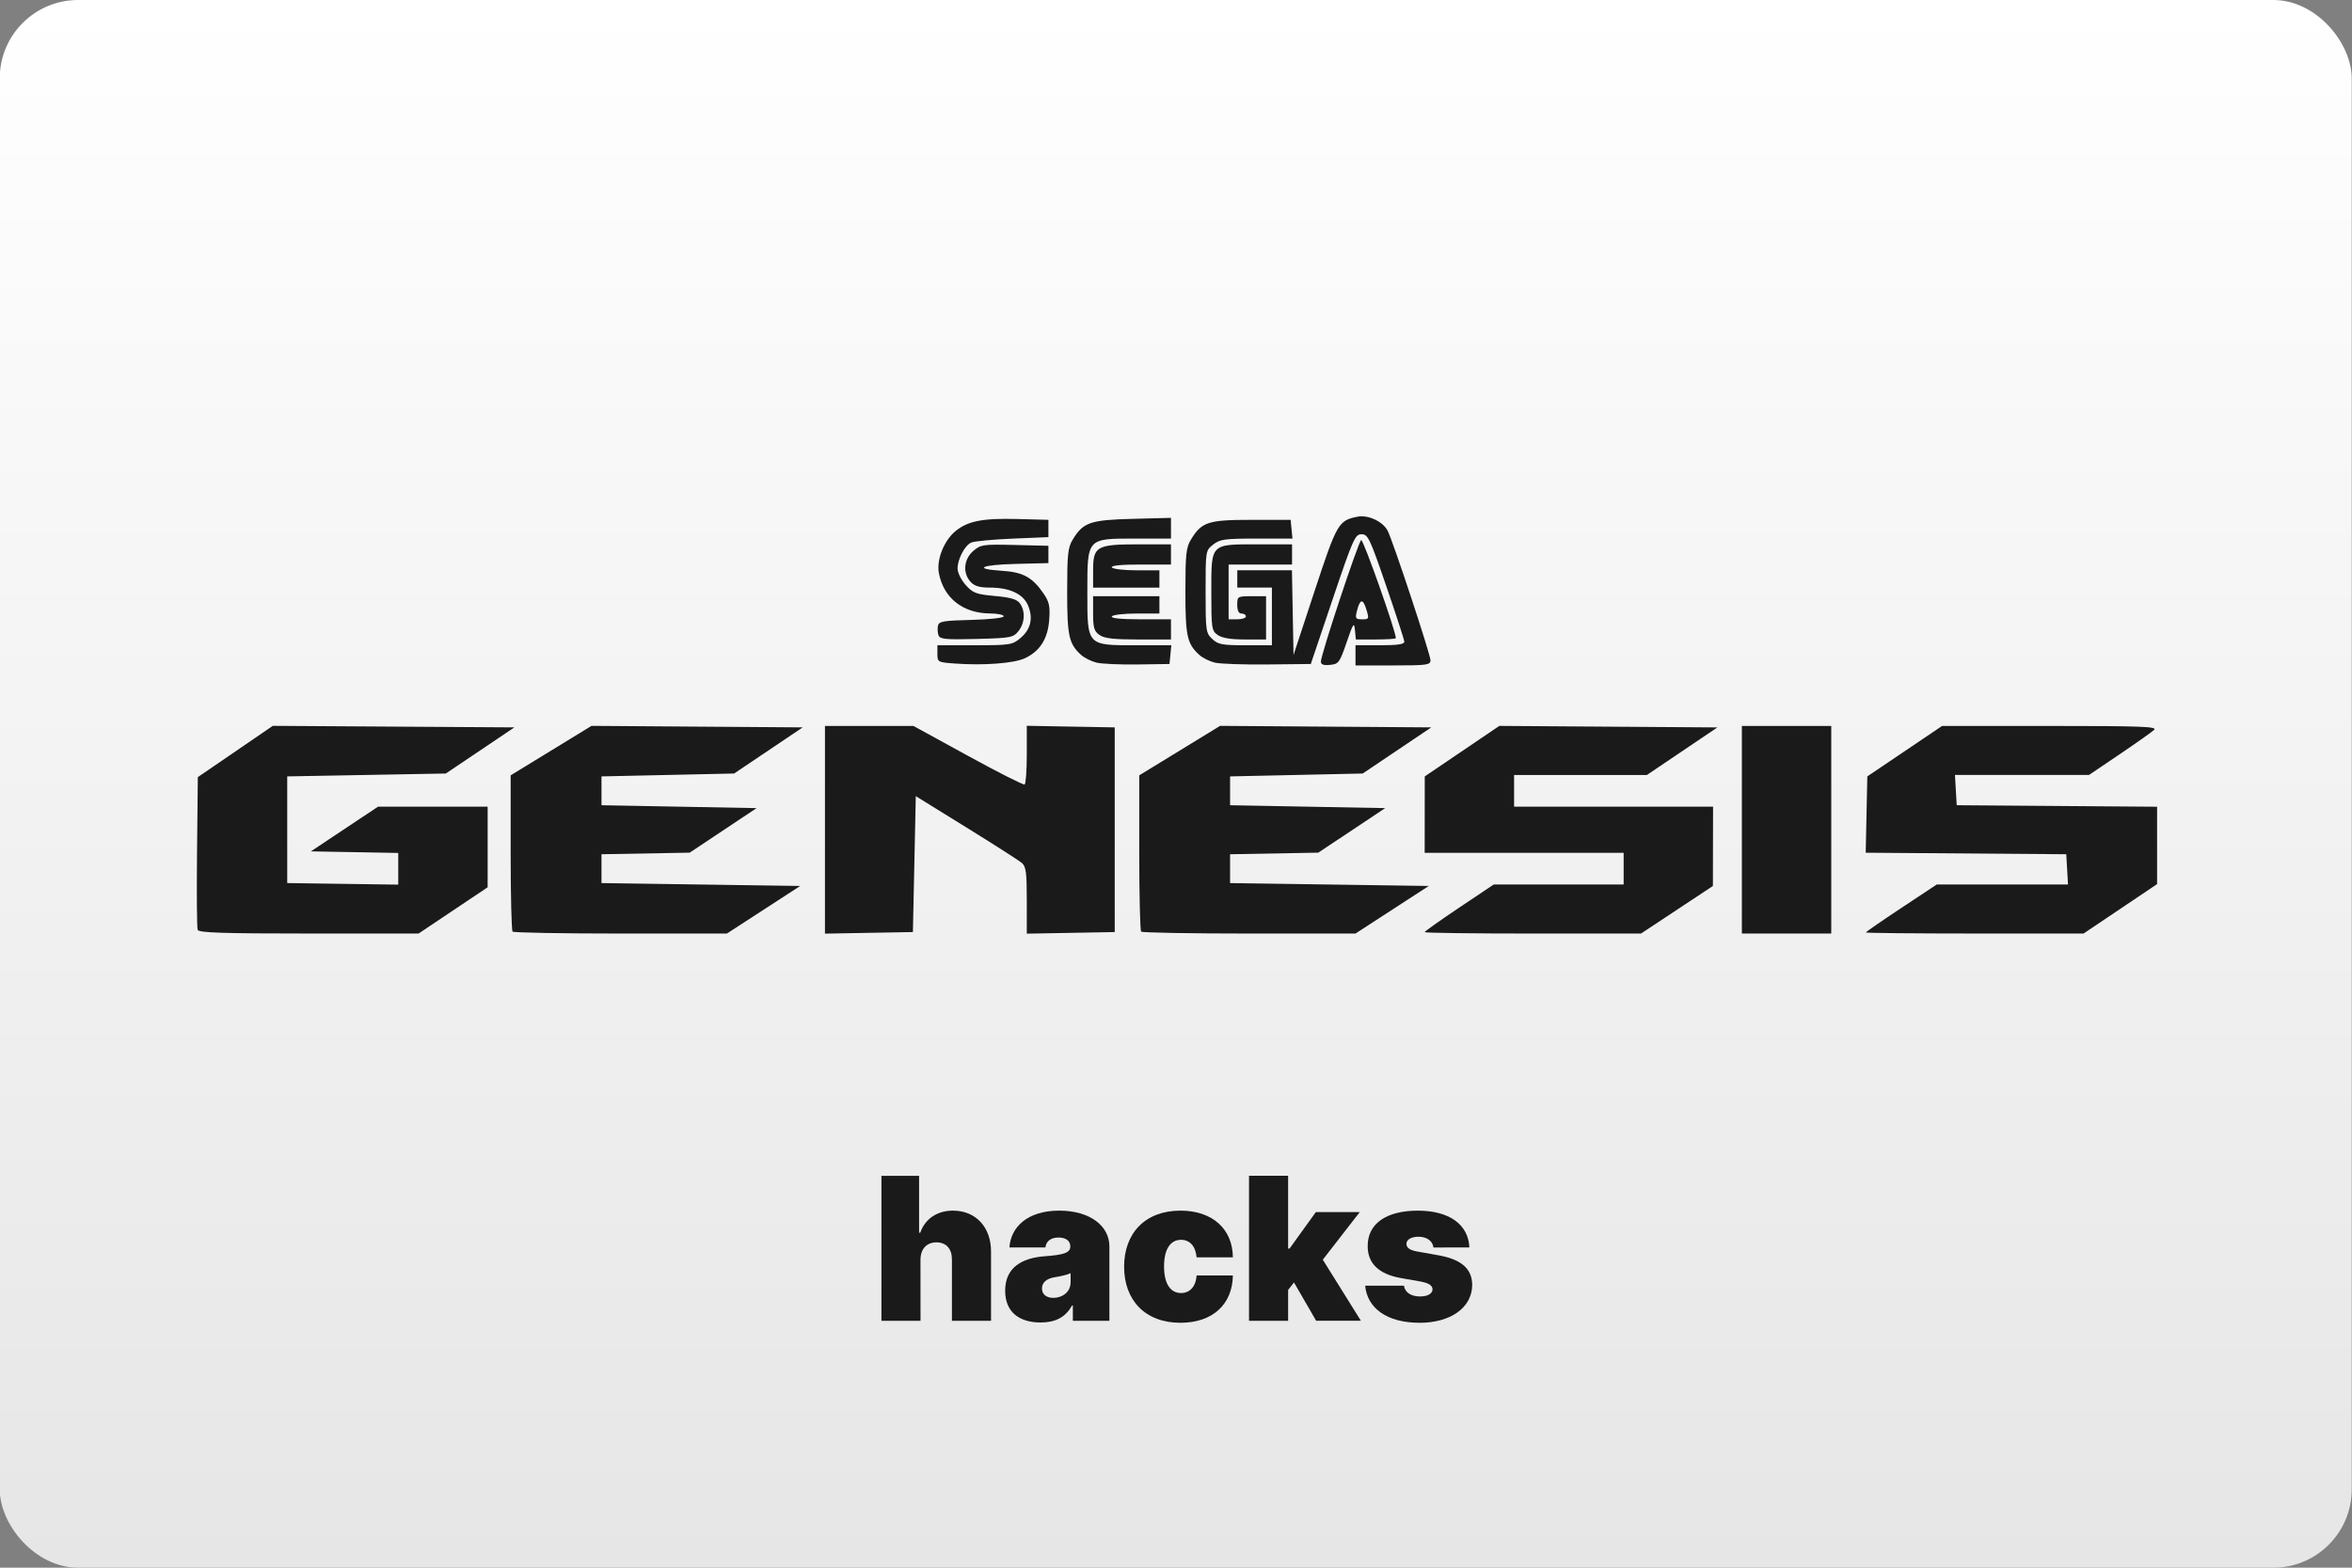 <?xml version="1.0" encoding="UTF-8"?>
<svg width="480" height="320" version="1.1" viewBox="0 0 480 320" xmlns="http://www.w3.org/2000/svg">
 <rect x="0" y="0" width="480" height="320" fill="#808080" stroke="none"/>
 <defs>
  <linearGradient id="a" x1="81.598" x2="81.598" y2="84.667" gradientTransform="matrix(3.78 0 0 3.78 -.056 0)" gradientUnits="userSpaceOnUse">
   <stop stop-color="#fff" offset="0"/>
   <stop stop-color="#e6e6e6" offset="1"/>
  </linearGradient>
 </defs>
 <rect x="-.056" width="480" height="320" ry="16" fill="url(#a)" stroke-linecap="square" stroke-linejoin="round" stroke-width="2" style="paint-order:stroke fill markers"/>
 <g transform="matrix(3.78 0 0 3.78 -84.716 196.02)" fill="#1a1a1a">
  <path d="m33.084-1.644c-0.042-0.108-0.057-2.008-0.034-4.222l0.042-4.025 4.048-2.77 13.044 0.083-3.703 2.491-8.562 0.156v5.76l5.994 0.085v-1.711l-4.716-0.086 3.624-2.413h5.918v4.353l-3.727 2.497h-5.925c-4.638 0-5.942-0.043-6.001-0.197zm17.002 0.093c-0.057-0.057-0.104-1.979-0.104-4.27v-4.167l4.366-2.672 11.402 0.082-3.703 2.491-7.161 0.156v1.557l8.374 0.156-3.611 2.405-4.763 0.086v1.557l10.728 0.156-3.957 2.569h-5.734c-3.154 0-5.78-0.047-5.838-0.104zm16.865-5.497v-5.608h4.778l2.943 1.614c1.619 0.888 2.995 1.584 3.059 1.548 0.064-0.036 0.117-0.764 0.117-1.618v-1.552l4.748 0.086v11.053l-4.748 0.086v-1.796c0-1.519-0.042-1.831-0.272-2.027-0.15-0.127-1.498-0.99-2.997-1.917l-2.724-1.686-0.156 7.339-4.748 0.086zm17.072 5.497c-0.057-0.057-0.104-1.979-0.104-4.27v-4.167l4.366-2.672 11.402 0.082-3.703 2.491-7.161 0.156v1.557l8.374 0.156-3.611 2.405-4.763 0.086v1.557l10.728 0.156-3.957 2.569h-5.734c-3.154 0-5.78-0.047-5.838-0.104zm15.308 0.029c0-0.041 0.839-0.637 1.863-1.323l1.863-1.248h7.015v-1.712h-10.742l0.004-4.125 4.026-2.728 11.772 0.082-3.805 2.569h-7.17v1.712h10.742l-8e-3 4.281-3.882 2.569h-5.839c-3.211 0-5.839-0.034-5.839-0.075zm17.124-5.529v-5.604h4.826v11.209h-4.826zm6.694 5.548c0-0.031 0.861-0.626 1.913-1.323l1.913-1.267h7.088l-0.094-1.635-10.828-0.082 0.087-4.121 4.036-2.724h5.838c4.937 0 5.803 0.033 5.61 0.212-0.125 0.117-0.967 0.712-1.871 1.323l-1.643 1.111h-7.238l0.047 0.817 0.047 0.817 10.819 0.082v4.178l-3.97 2.669-5.877-5.88e-4c-3.232-5.4e-4 -5.877-0.026-5.877-0.057zm-49.232-14.527c-0.873-0.064-0.895-0.077-0.895-0.525v-0.459h2.012c1.917 0 2.034-0.018 2.472-0.387 0.557-0.469 0.698-1.072 0.411-1.759-0.261-0.624-0.994-0.967-2.064-0.967-0.563 0-0.832-0.081-1.043-0.313-0.431-0.476-0.365-1.222 0.146-1.662 0.406-0.35 0.527-0.367 2.244-0.326l1.815 0.044v0.934l-1.751 0.044c-1.911 0.048-2.353 0.271-0.741 0.373 1.123 0.071 1.63 0.351 2.234 1.232 0.301 0.438 0.353 0.682 0.303 1.397-0.072 1.033-0.49 1.701-1.305 2.088-0.595 0.282-2.236 0.405-3.838 0.287zm7.699-0.045c-0.282-0.068-0.657-0.254-0.833-0.414-0.664-0.601-0.756-1.021-0.755-3.436 4.67e-4 -2.009 0.039-2.368 0.304-2.801 0.563-0.924 0.939-1.054 3.23-1.113l2.07-0.054v1.12h-1.919c-2.633 0-2.596-0.042-2.596 2.902 0 2.898-0.037 2.858 2.627 2.858h1.907l-0.049 0.506-0.049 0.506-1.712 0.025c-0.942 0.014-1.943-0.03-2.225-0.098zm6.383-4.7e-4c-0.282-0.068-0.657-0.254-0.833-0.414-0.664-0.601-0.756-1.021-0.755-3.436 5.06e-4 -2.009 0.039-2.368 0.304-2.801 0.577-0.947 0.925-1.059 3.269-1.059h2.109l0.098 1.012h-1.935c-1.722 0-1.98 0.036-2.345 0.323-0.409 0.322-0.41 0.33-0.41 2.542 0 2.118 0.016 2.234 0.36 2.557 0.316 0.297 0.536 0.338 1.79 0.338h1.43v-3.114h-1.868v-0.934h2.95l0.086 4.573 1.138-3.457c1.204-3.656 1.29-3.805 2.312-4.009 0.569-0.114 1.361 0.249 1.626 0.746 0.275 0.514 2.318 6.691 2.318 7.008 0 0.251-0.189 0.277-2.024 0.277h-2.024v-1.09h1.323c0.961 0 1.32-0.053 1.312-0.195-0.006-0.107-0.444-1.456-0.973-2.997-0.889-2.588-0.99-2.802-1.336-2.802-0.349 0-0.454 0.236-1.557 3.503l-1.183 3.503-2.335 0.025c-1.284 0.014-2.566-0.031-2.847-0.098zm5.727-0.055c0-0.373 2.019-6.467 2.175-6.563 0.109-0.067 1.873 4.923 1.873 5.297 0 0.039-0.486 0.071-1.08 0.071h-1.08l-0.049-0.506c-0.044-0.45-0.093-0.377-0.45 0.662-0.377 1.098-0.43 1.171-0.895 1.216-0.35 0.035-0.494-0.017-0.494-0.177zm2.449-2.833c-0.182-0.593-0.342-0.555-0.509 0.121-0.094 0.382-0.063 0.428 0.286 0.428 0.376 0 0.385-0.022 0.223-0.549zm-23.089 1.427c-0.05-0.13-0.067-0.364-0.037-0.519 0.048-0.248 0.259-0.287 1.803-0.326 0.993-0.025 1.75-0.109 1.75-0.195 0-0.083-0.333-0.152-0.739-0.154-1.462-0.007-2.512-0.837-2.762-2.183-0.132-0.712 0.267-1.732 0.879-2.247 0.665-0.559 1.471-0.72 3.359-0.67l1.676 0.044v0.934l-1.946 0.082c-1.07 0.045-2.071 0.141-2.224 0.213-0.354 0.167-0.734 0.895-0.734 1.406 0 0.217 0.197 0.615 0.438 0.884 0.391 0.437 0.559 0.501 1.575 0.594 0.855 0.078 1.191 0.177 1.353 0.399 0.303 0.415 0.267 1.07-0.082 1.502-0.279 0.345-0.416 0.371-2.257 0.419-1.644 0.043-1.975 0.013-2.051-0.185zm8.688-0.031c-0.292-0.204-0.346-0.388-0.346-1.168v-0.925h3.58v0.934h-1.236c-0.68 0-1.28 0.07-1.332 0.156-0.062 0.1 0.491 0.156 1.548 0.156h1.644v1.09h-1.756c-1.337 0-1.838-0.058-2.102-0.242zm6.383 0c-0.328-0.23-0.346-0.349-0.346-2.326 0-2.639-0.069-2.569 2.525-2.569h1.833v1.09h-3.425v2.958h0.467c0.257 0 0.467-0.07 0.467-0.156 0-0.086-0.105-0.156-0.234-0.156-0.156 0-0.234-0.156-0.234-0.467 0-0.457 0.017-0.467 0.778-0.467h0.778v2.335h-1.133c-0.773 0-1.243-0.077-1.479-0.242zm-6.729-3.485c0-1.301 0.188-1.41 2.448-1.41h1.756v1.09h-1.644c-1.056 0-1.609 0.056-1.548 0.156 0.053 0.086 0.653 0.156 1.332 0.156h1.236v0.934h-3.58z" fill="#1a1a1a" stroke-width=".156"/>
 </g>
 <g transform="matrix(3.845 0 0 3.845 -3.993 -4.568)" fill="#1a1a1a" stroke-width=".265" aria-label="hacks">
  <path d="m49.895 68.059c0.004-0.571 0.334-0.917 0.842-0.917 0.53 0 0.831 0.346 0.827 0.917v3.247h2.075v-3.683c0.004-1.263-0.793-2.165-2.014-2.165-0.853 0-1.484 0.436-1.744 1.173h-0.06v-3.022h-1.999v7.697h2.075z"/>
  <path d="m56.269 71.396c0.752 0 1.319-0.256 1.669-0.902h0.045v0.812h1.939v-3.954c0-1.067-1.011-1.894-2.661-1.894-1.725 0-2.574 0.902-2.646 1.954h1.909c0.049-0.357 0.312-0.526 0.707-0.526 0.361 0 0.616 0.165 0.616 0.466v0.015c0 0.334-0.368 0.44-1.338 0.511-1.191 0.086-2.12 0.568-2.12 1.834 0 1.15 0.774 1.684 1.879 1.684zm0.676-1.308c-0.353 0-0.601-0.173-0.601-0.496 0-0.297 0.21-0.526 0.692-0.601 0.331-0.053 0.609-0.12 0.827-0.21v0.481c0 0.526-0.447 0.827-0.917 0.827z"/>
  <path d="m63.695 71.411c1.71 0 2.759-0.981 2.781-2.51h-1.924c-0.045 0.605-0.372 0.932-0.827 0.932-0.545 0-0.902-0.466-0.902-1.413s0.357-1.413 0.902-1.413c0.459 0 0.77 0.327 0.827 0.932h1.924c-0.011-1.503-1.082-2.481-2.781-2.481-1.879 0-2.992 1.203-2.992 2.977 0 1.774 1.112 2.977 2.992 2.977z"/>
  <path d="m67.333 71.306h2.075v-1.639l0.312-0.395 1.176 2.033h2.375l-2.022-3.243 1.962-2.529h-2.33l-1.398 1.939h-0.075v-3.864h-2.075z"/>
  <path d="m79.029 67.413c-0.053-1.221-1.067-1.954-2.736-1.954-1.65 0-2.668 0.676-2.661 1.879-0.007 0.909 0.583 1.492 1.759 1.699l1.022 0.18c0.451 0.083 0.654 0.203 0.661 0.421-0.007 0.241-0.282 0.376-0.661 0.376-0.47 0-0.801-0.203-0.857-0.571h-2.059c0.113 1.184 1.135 1.969 2.901 1.969 1.597 0 2.774-0.778 2.781-2.014-0.007-0.853-0.579-1.349-1.759-1.563l-1.173-0.21c-0.44-0.079-0.564-0.237-0.556-0.406-0.007-0.241 0.289-0.376 0.646-0.376 0.41 0 0.752 0.218 0.782 0.571z"/>
 </g>
 <style type="text/css">.st0{fill:#FC0C18;}
	.st1{fill:#FC0C18;}</style>
 <style type="text/css">.st0{fill:#FC0C18;}
	.st1{fill:#FC0C18;}</style>
</svg>
